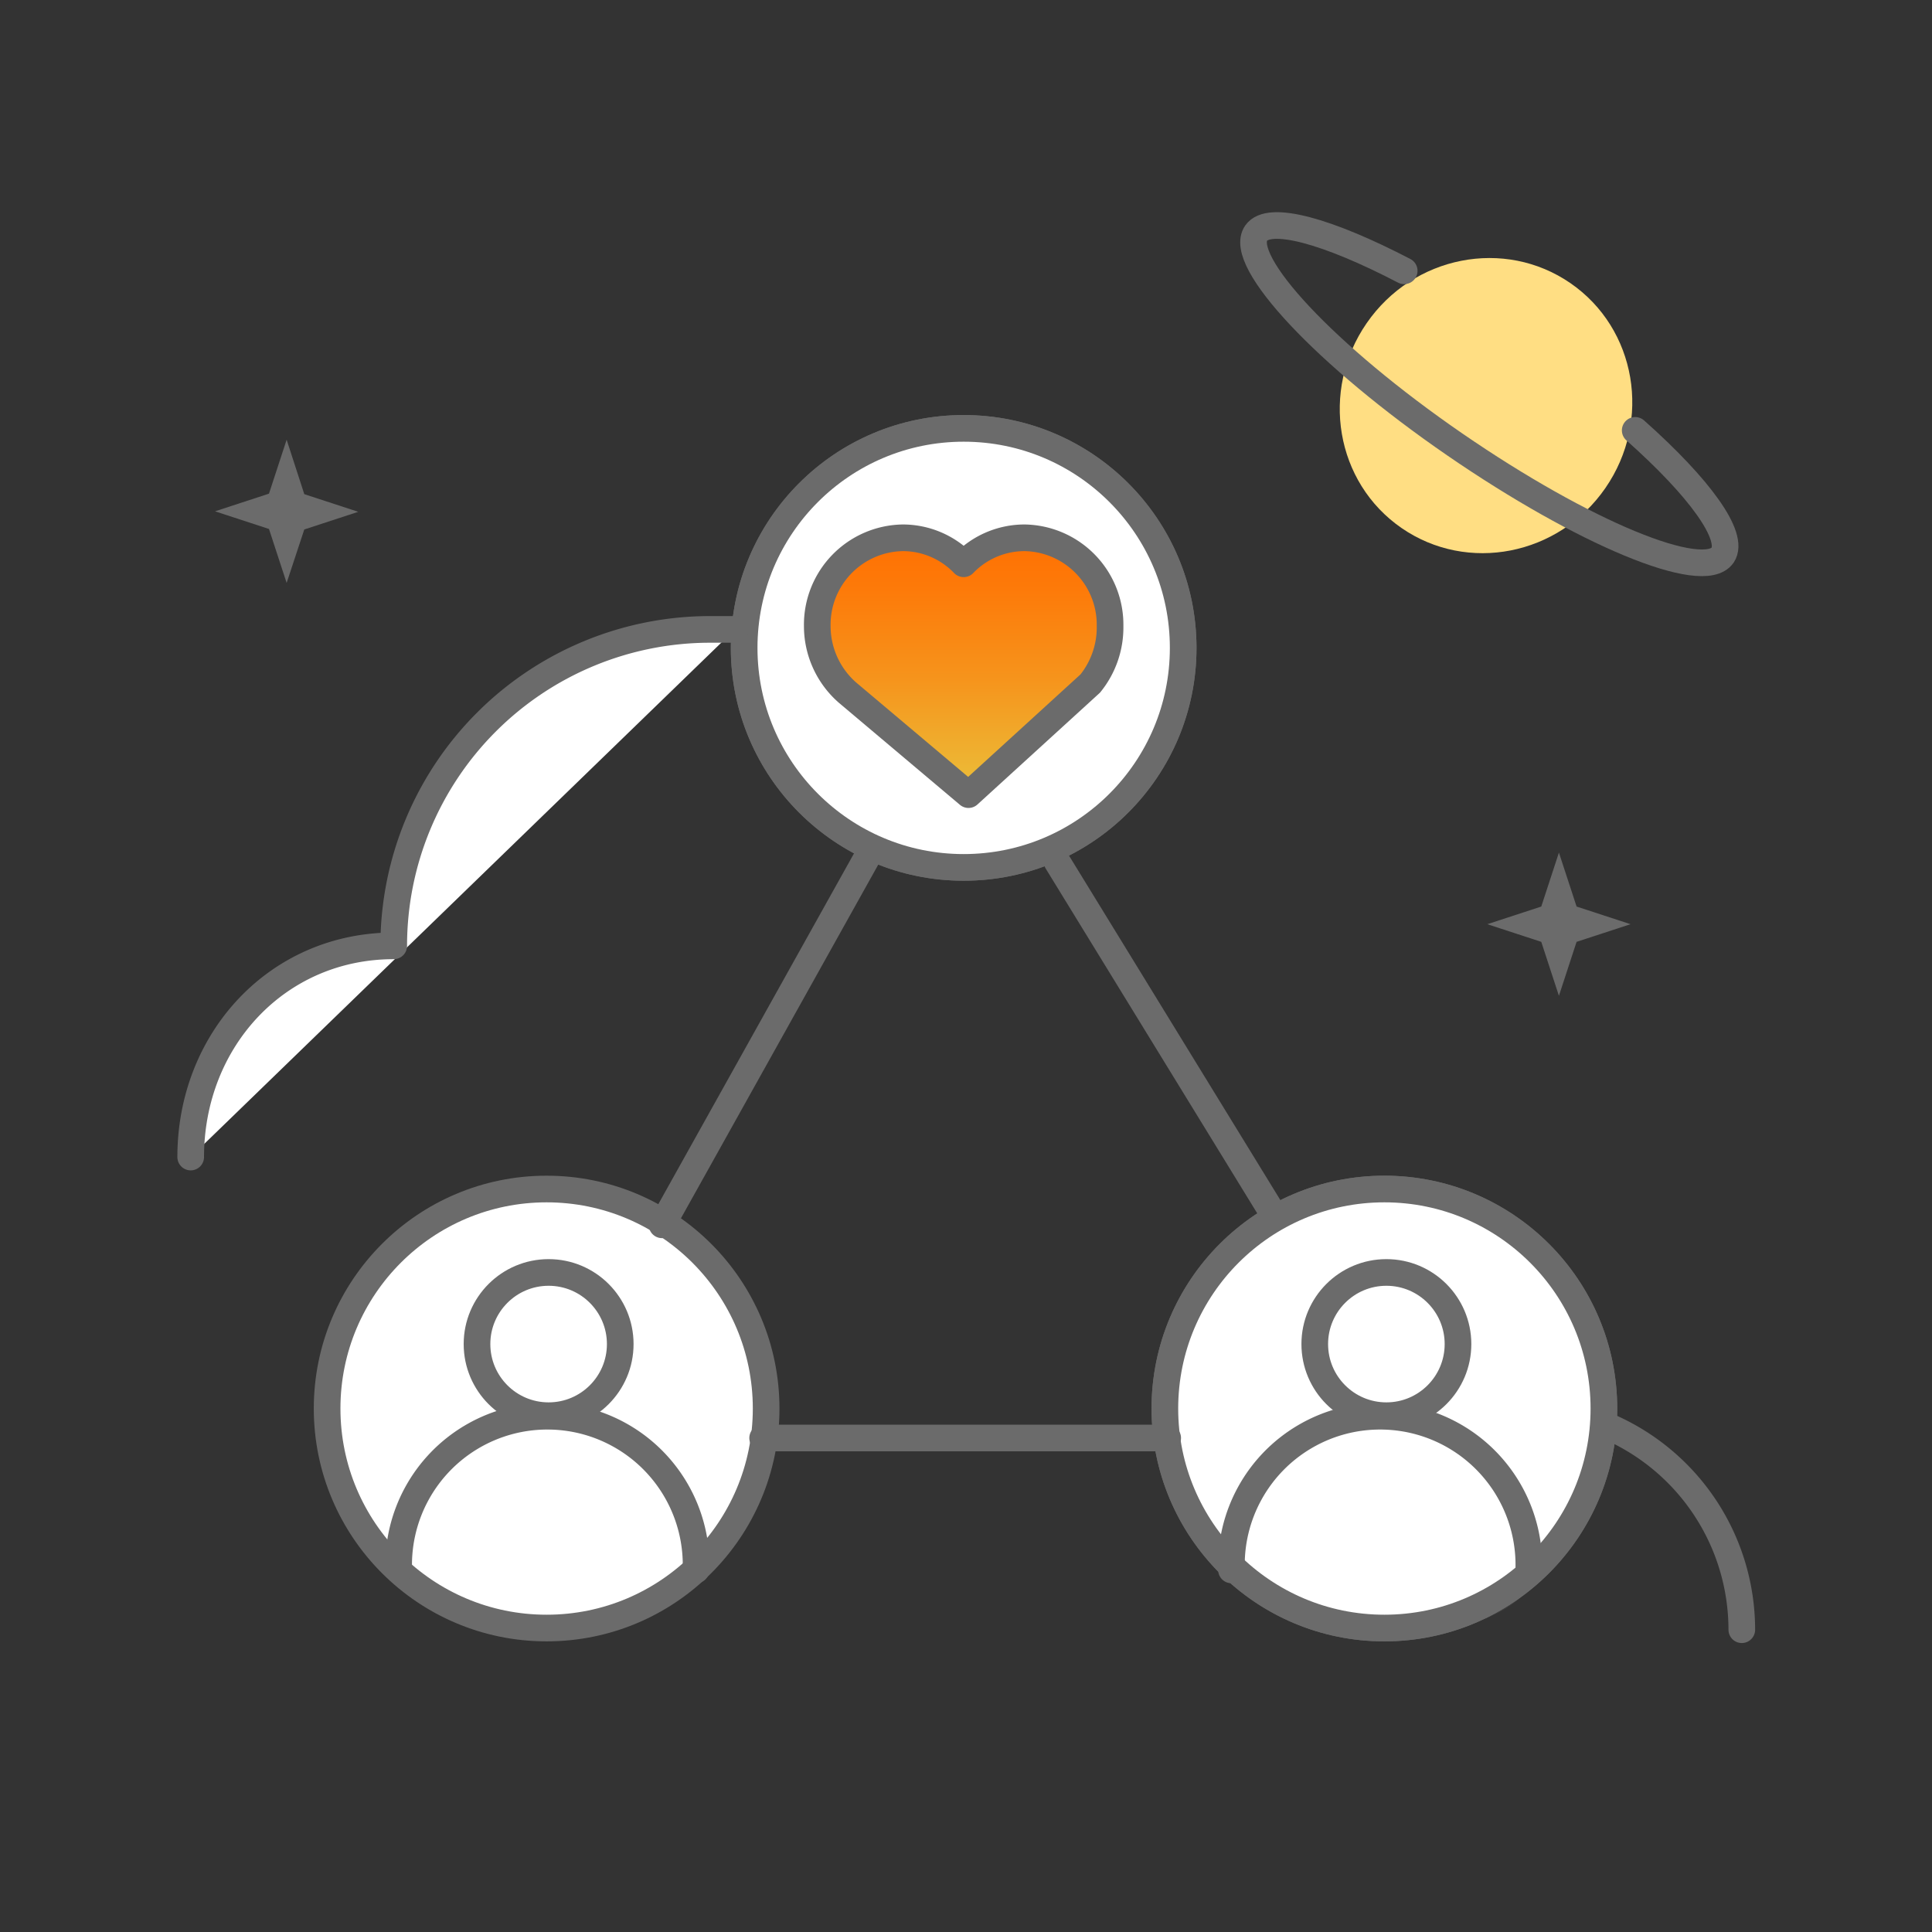 <svg xmlns="http://www.w3.org/2000/svg" xmlns:xlink="http://www.w3.org/1999/xlink" viewBox="0 0 116 116"><rect x="0" y="0" width="116" height="116" fill="#333333" stroke="none"/><defs><style>.cls-1{isolation:isolate;}.cls-2,.cls-3,.cls-5{fill:#fff;}.cls-2,.cls-4,.cls-5{stroke:#6b6b6b;stroke-linecap:round;stroke-linejoin:round;stroke-width:1.6px;}.cls-2{mix-blend-mode:multiply;opacity:0.2;}.cls-4{fill:none;}.cls-6{fill:#ffde83;}.cls-7{fill:#6b6b6b;}.cls-8{fill:url(#linear-gradient);}</style><linearGradient id="linear-gradient" x1="57.86" y1="32.29" x2="57.86" y2="47.75" gradientUnits="userSpaceOnUse"><stop offset="0" stop-color="#ff7002"/><stop offset="0.2" stop-color="#fd7a09"/><stop offset="0.55" stop-color="#f6941c"/><stop offset="0.99" stop-color="#ebbf3a"/><stop offset="1" stop-color="#ebc03b"/></linearGradient></defs><g class="cls-1"><g id="Layer_1" data-name="Layer 1"><path class="cls-2" d="M88.27,89.73s2.4,5.08-3.81,7.55c0,0,6.85-.07,7.41-4Z"/><circle class="cls-3" cx="57.86" cy="38.9" r="13.18"/><circle class="cls-4" cx="57.86" cy="38.9" r="13.18"/><circle class="cls-5" cx="57.86" cy="38.9" r="13.18"/><circle class="cls-5" cx="32.82" cy="84.57" r="13.18"/><circle class="cls-5" cx="32.94" cy="80.7" r="4.3"/><circle class="cls-3" cx="83.12" cy="84.57" r="13.18"/><circle class="cls-4" cx="83.12" cy="84.57" r="13.18"/><circle class="cls-5" cx="83.12" cy="84.57" r="13.18"/><circle class="cls-5" cx="83.24" cy="80.7" r="4.3"/><line class="cls-5" x1="39.75" y1="73.54" x2="52.22" y2="51.19"/><line class="cls-5" x1="76.51" y1="72.99" x2="63.46" y2="51.72"/><line class="cls-5" x1="45.79" y1="86.34" x2="70.11" y2="86.34"/><path class="cls-5" d="M44.13,37.79H42.64a19,19,0,0,0-19,19h0l0,0c-7,0-12.19,5.66-12.19,12.68h0"/><path class="cls-4" d="M96.47,85.61a13.3,13.3,0,0,1,8.11,12.24"/><ellipse class="cls-6" cx="89.23" cy="24.35" rx="8.93" ry="8.71" transform="translate(18.49 83.95) rotate(-55.38)"/><path class="cls-4" d="M98.18,25.84c3.86,3.43,6,6.37,5.25,7.49C102.28,35,95.07,32,87.34,26.68S74.27,15.66,75.42,14c.77-1.12,4.3-.13,8.89,2.26"/><path class="cls-7" d="M18.27,29.67l3.24,1.06-3.24,1.06L17.21,35l-1.06-3.24-3.24-1.06,3.24-1.06,1.06-3.24Z"/><path class="cls-7" d="M94.66,54.43l3.24,1.06-3.24,1.06L93.6,59.79l-1.06-3.24L89.3,55.49l3.24-1.06,1.06-3.24Z"/><path class="cls-4" d="M23.94,94.26a8.93,8.93,0,1,1,17.85,0"/><path class="cls-4" d="M73.94,94.26a8.93,8.93,0,1,1,17.85,0"/><path class="cls-8" d="M66.65,37.59a5.22,5.22,0,0,0-5.14-5.3,5.07,5.07,0,0,0-3.65,1.56,5.07,5.07,0,0,0-3.65-1.56,5.22,5.22,0,0,0-5.14,5.3,5.31,5.31,0,0,0,1.82,4l0,0,7.26,6.12,7.31-6.67,0,0A5.35,5.35,0,0,0,66.65,37.59Z"/><path class="cls-4" d="M66.65,37.59a5.22,5.22,0,0,0-5.14-5.3,5.07,5.07,0,0,0-3.65,1.56,5.07,5.07,0,0,0-3.65-1.56,5.22,5.22,0,0,0-5.14,5.3,5.31,5.31,0,0,0,1.82,4l0,0,7.26,6.12,7.31-6.67,0,0A5.35,5.35,0,0,0,66.65,37.59Z"/></g></g></svg>